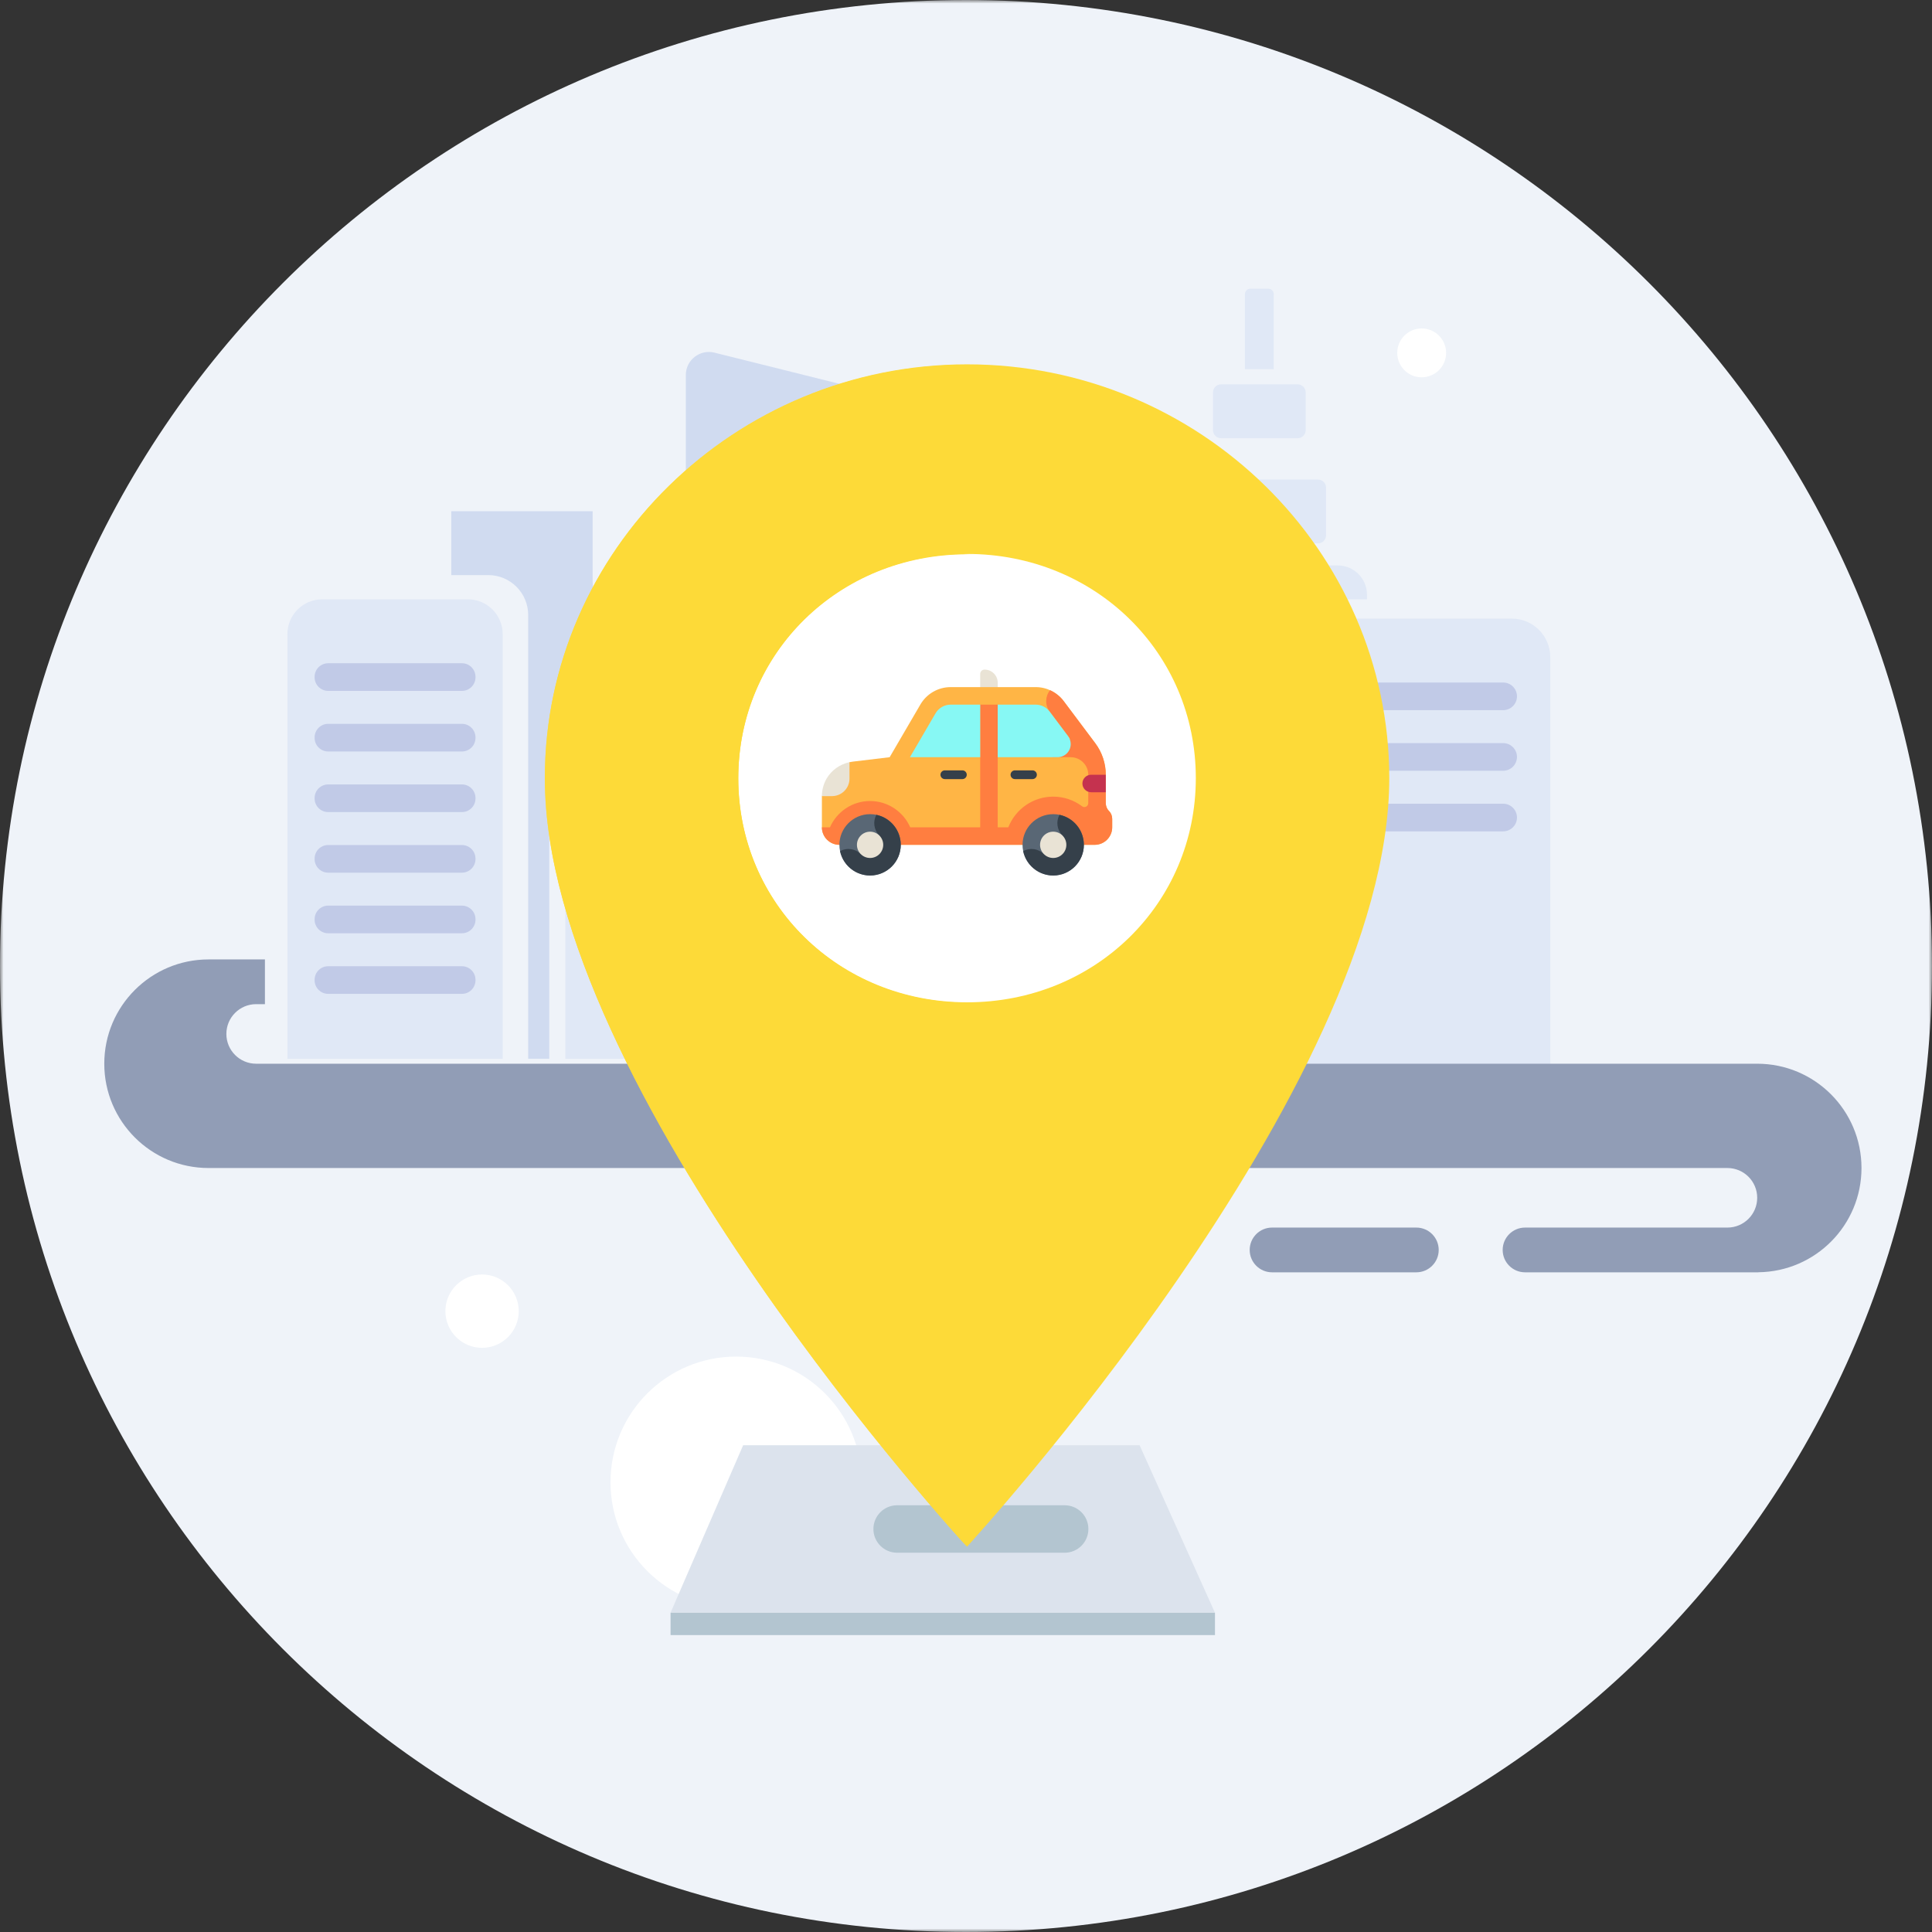 <svg width="278" height="278" viewBox="0 0 278 278" fill="none" xmlns="http://www.w3.org/2000/svg">
<rect x="0" y="0" width="278" height="278" fill="#333333" stroke="none"/>
<mask id="mask0_1_4440" style="mask-type:luminance" maskUnits="userSpaceOnUse" x="0" y="0" width="278" height="278">
<path fill-rule="evenodd" clip-rule="evenodd" d="M0 0H278V278H0V0Z" fill="white"/>
</mask>
<g mask="url(#mask0_1_4440)">
<path fill-rule="evenodd" clip-rule="evenodd" d="M139 0C62.233 0 0 62.233 0 139C0 215.767 62.233 278 139 278C215.767 278 278 215.767 278 139C278 62.233 215.767 0 139 0Z" fill="#EFF3F9"/>
</g>
<path fill-rule="evenodd" clip-rule="evenodd" d="M105.924 231.359C95.94 231.359 87.846 223.265 87.846 213.281C87.846 203.296 95.94 195.203 105.924 195.203C115.908 195.203 124.002 203.296 124.002 213.281C124.002 223.265 115.908 231.359 105.924 231.359Z" fill="white"/>
<path fill-rule="evenodd" clip-rule="evenodd" d="M69.366 193.943C66.452 193.943 64.089 191.581 64.089 188.666C64.089 185.752 66.452 183.389 69.366 183.389C72.281 183.389 74.643 185.752 74.643 188.666C74.643 191.581 72.281 193.943 69.366 193.943Z" fill="white"/>
<path fill-rule="evenodd" clip-rule="evenodd" d="M155.908 220.314C153.966 220.314 152.392 218.739 152.392 216.797C152.392 214.855 153.966 213.281 155.908 213.281C157.85 213.281 159.424 214.855 159.424 216.797C159.424 218.739 157.85 220.314 155.908 220.314Z" fill="white"/>
<path fill-rule="evenodd" clip-rule="evenodd" d="M204.568 54.292C202.626 54.292 201.052 52.718 201.052 50.776C201.052 48.834 202.626 47.261 204.568 47.261C206.51 47.261 208.084 48.834 208.084 50.776C208.084 52.718 206.51 54.292 204.568 54.292Z" fill="white"/>
<path fill-rule="evenodd" clip-rule="evenodd" d="M188.822 86.239H196.695V85.553C196.695 83.24 194.82 81.365 192.506 81.365H169.908C167.595 81.365 165.72 83.24 165.72 85.553V152.35H183.282V91.778C183.282 88.719 185.762 86.239 188.822 86.239Z" fill="#E0E8F6"/>
<mask id="mask1_1_4440" style="mask-type:luminance" maskUnits="userSpaceOnUse" x="0" y="-1" width="278" height="279">
<path fill-rule="evenodd" clip-rule="evenodd" d="M0 278H278V-0H0V278Z" fill="white"/>
</mask>
<g mask="url(#mask1_1_4440)">
<path fill-rule="evenodd" clip-rule="evenodd" d="M141.945 152.35H161.151V94.561H141.945V152.35Z" fill="#D0DBF0"/>
<path fill-rule="evenodd" clip-rule="evenodd" d="M189.643 78.188H172.772C172.127 78.188 171.605 77.665 171.605 77.02V70.175C171.605 69.53 172.127 69.007 172.772 69.007H189.643C190.288 69.007 190.81 69.53 190.81 70.175V77.02C190.81 77.665 190.288 78.188 189.643 78.188Z" fill="#E0E8F6"/>
<path fill-rule="evenodd" clip-rule="evenodd" d="M137.784 152.35H98.684V53.965C98.684 51.806 100.713 50.222 102.808 50.744L135.267 58.842C136.747 59.21 137.784 60.539 137.784 62.063V152.35Z" fill="#D0DBF0"/>
<path fill-rule="evenodd" clip-rule="evenodd" d="M81.351 152.35V118.343C81.351 115.294 83.823 112.822 86.873 112.822H93.136V152.35H81.351Z" fill="#E0E8F6"/>
<path fill-rule="evenodd" clip-rule="evenodd" d="M179.821 145.878C179.011 145.878 178.354 145.221 178.354 144.411V92.791C178.354 91.98 179.011 91.325 179.821 91.325C180.63 91.325 181.287 91.98 181.287 92.791V144.411C181.287 145.221 180.63 145.878 179.821 145.878Z" fill="#C0CBE2"/>
<path fill-rule="evenodd" clip-rule="evenodd" d="M171.684 145.878C170.874 145.878 170.218 145.221 170.218 144.411V92.791C170.218 91.98 170.874 91.325 171.684 91.325C172.494 91.325 173.15 91.98 173.15 92.791V144.411C173.15 145.221 172.494 145.878 171.684 145.878Z" fill="#C0CBE2"/>
<path fill-rule="evenodd" clip-rule="evenodd" d="M130.369 73.598H107.22C105.952 73.598 104.926 72.57 104.926 71.303C104.926 70.035 105.952 69.008 107.22 69.008H130.369C131.637 69.008 132.664 70.035 132.664 71.303C132.664 72.57 131.637 73.598 130.369 73.598Z" fill="#C1CAE7"/>
<path fill-rule="evenodd" clip-rule="evenodd" d="M130.369 83.659H107.22C105.952 83.659 104.926 82.632 104.926 81.365C104.926 80.097 105.952 79.069 107.22 79.069H130.369C131.637 79.069 132.664 80.097 132.664 81.365C132.664 82.632 131.637 83.659 130.369 83.659Z" fill="#C1CAE7"/>
<path fill-rule="evenodd" clip-rule="evenodd" d="M130.369 93.722H107.22C105.952 93.722 104.926 92.694 104.926 91.426C104.926 90.159 105.952 89.131 107.22 89.131H130.369C131.637 89.131 132.664 90.159 132.664 91.426C132.664 92.694 131.637 93.722 130.369 93.722Z" fill="#C1CAE7"/>
<path fill-rule="evenodd" clip-rule="evenodd" d="M130.369 103.783H107.22C105.952 103.783 104.926 102.756 104.926 101.489C104.926 100.221 105.952 99.193 107.22 99.193H130.369C131.637 99.193 132.664 100.221 132.664 101.489C132.664 102.756 131.637 103.783 130.369 103.783Z" fill="#C1CAE7"/>
<path fill-rule="evenodd" clip-rule="evenodd" d="M130.369 113.845H107.22C105.952 113.845 104.926 112.818 104.926 111.551C104.926 110.283 105.952 109.255 107.22 109.255H130.369C131.637 109.255 132.664 110.283 132.664 111.551C132.664 112.818 131.637 113.845 130.369 113.845Z" fill="#C1CAE7"/>
<path fill-rule="evenodd" clip-rule="evenodd" d="M130.369 123.907H107.22C105.952 123.907 104.926 122.88 104.926 121.612C104.926 120.345 105.952 119.317 107.22 119.317H130.369C131.637 119.317 132.664 120.345 132.664 121.612C132.664 122.88 131.637 123.907 130.369 123.907Z" fill="#C1CAE7"/>
<path fill-rule="evenodd" clip-rule="evenodd" d="M130.369 133.969H107.22C105.952 133.969 104.926 132.942 104.926 131.675C104.926 130.407 105.952 129.379 107.22 129.379H130.369C131.637 129.379 132.664 130.407 132.664 131.675C132.664 132.942 131.637 133.969 130.369 133.969Z" fill="#C1CAE7"/>
<path fill-rule="evenodd" clip-rule="evenodd" d="M130.369 144.031H107.22C105.952 144.031 104.926 143.004 104.926 141.737C104.926 140.468 105.952 139.441 107.22 139.441H130.369C131.637 139.441 132.664 140.468 132.664 141.737C132.664 143.004 131.637 144.031 130.369 144.031Z" fill="#C1CAE7"/>
<path fill-rule="evenodd" clip-rule="evenodd" d="M72.332 152.35H41.356V91.246C41.356 88.48 43.598 86.238 46.364 86.238H67.325C70.09 86.238 72.332 88.48 72.332 91.246V152.35Z" fill="#E0E8F6"/>
<path fill-rule="evenodd" clip-rule="evenodd" d="M66.467 99.413H47.222C46.144 99.413 45.27 98.54 45.27 97.461V97.388C45.27 96.309 46.144 95.435 47.222 95.435H66.467C67.545 95.435 68.419 96.309 68.419 97.388V97.461C68.419 98.54 67.545 99.413 66.467 99.413Z" fill="#C1CAE7"/>
<path fill-rule="evenodd" clip-rule="evenodd" d="M66.467 108.132H47.222C46.144 108.132 45.27 107.259 45.27 106.181V106.107C45.27 105.028 46.144 104.154 47.222 104.154H66.467C67.545 104.154 68.419 105.028 68.419 106.107V106.181C68.419 107.259 67.545 108.132 66.467 108.132Z" fill="#C1CAE7"/>
<path fill-rule="evenodd" clip-rule="evenodd" d="M66.467 116.852H47.222C46.144 116.852 45.27 115.978 45.27 114.9V114.826C45.27 113.748 46.144 112.874 47.222 112.874H66.467C67.545 112.874 68.419 113.748 68.419 114.826V114.9C68.419 115.978 67.545 116.852 66.467 116.852Z" fill="#C1CAE7"/>
<path fill-rule="evenodd" clip-rule="evenodd" d="M66.467 125.571H47.222C46.144 125.571 45.27 124.697 45.27 123.619V123.545C45.27 122.467 46.144 121.593 47.222 121.593H66.467C67.545 121.593 68.419 122.467 68.419 123.545V123.619C68.419 124.697 67.545 125.571 66.467 125.571Z" fill="#C1CAE7"/>
<path fill-rule="evenodd" clip-rule="evenodd" d="M66.467 134.29H47.222C46.144 134.29 45.27 133.416 45.27 132.339V132.265C45.27 131.186 46.144 130.312 47.222 130.312H66.467C67.545 130.312 68.419 131.186 68.419 132.265V132.339C68.419 133.416 67.545 134.29 66.467 134.29Z" fill="#C1CAE7"/>
<path fill-rule="evenodd" clip-rule="evenodd" d="M66.467 143.009H47.222C46.144 143.009 45.27 142.136 45.27 141.057V140.983C45.27 139.906 46.144 139.032 47.222 139.032H66.467C67.545 139.032 68.419 139.906 68.419 140.983V141.057C68.419 142.136 67.545 143.009 66.467 143.009Z" fill="#C1CAE7"/>
<path fill-rule="evenodd" clip-rule="evenodd" d="M223.07 155.124H185.155V94.552C185.155 91.492 187.635 89.013 190.694 89.013H217.53C220.59 89.013 223.07 91.492 223.07 94.552V155.124Z" fill="#E0E8F6"/>
<path fill-rule="evenodd" clip-rule="evenodd" d="M216.291 102.187H191.933C190.835 102.187 189.945 101.297 189.945 100.198C189.945 99.1 190.835 98.209 191.933 98.209H216.291C217.39 98.209 218.281 99.1 218.281 100.198C218.281 101.297 217.39 102.187 216.291 102.187Z" fill="#C1CAE7"/>
<path fill-rule="evenodd" clip-rule="evenodd" d="M216.291 110.906H191.933C190.835 110.906 189.945 110.016 189.945 108.917C189.945 107.819 190.835 106.928 191.933 106.928H216.291C217.39 106.928 218.281 107.819 218.281 108.917C218.281 110.016 217.39 110.906 216.291 110.906Z" fill="#C1CAE7"/>
<path fill-rule="evenodd" clip-rule="evenodd" d="M216.291 119.626H191.933C190.835 119.626 189.945 118.735 189.945 117.636C189.945 116.538 190.835 115.648 191.933 115.648H216.291C217.39 115.648 218.281 116.538 218.281 117.636C218.281 118.735 217.39 119.626 216.291 119.626Z" fill="#C1CAE7"/>
<path fill-rule="evenodd" clip-rule="evenodd" d="M90.772 89.131C87.737 89.131 85.276 86.671 85.276 83.636V73.561H64.935V82.752H70.257C73.43 82.752 76.002 85.323 76.002 88.496V152.35H79.036V116.261C79.036 112.893 81.765 110.164 85.133 110.164H93.136V89.131H90.772Z" fill="#D0DBF0"/>
<path fill-rule="evenodd" clip-rule="evenodd" d="M186.71 63.057H175.705C175.06 63.057 174.537 62.535 174.537 61.889V56.469C174.537 55.824 175.06 55.302 175.705 55.302H186.71C187.355 55.302 187.877 55.824 187.877 56.469V61.889C187.877 62.535 187.355 63.057 186.71 63.057Z" fill="#E0E8F6"/>
<path fill-rule="evenodd" clip-rule="evenodd" d="M183.282 53.117H179.133V42.332C179.133 41.893 179.489 41.536 179.928 41.536H182.487C182.927 41.536 183.282 41.893 183.282 42.332V53.117Z" fill="#E0E8F6"/>
<path fill-rule="evenodd" clip-rule="evenodd" d="M193.575 162.521H71.539C69.817 162.521 68.418 161.124 68.418 159.4C68.418 157.677 69.817 156.279 71.539 156.279H193.575C195.298 156.279 196.695 157.677 196.695 159.4C196.695 161.124 195.298 162.521 193.575 162.521Z" fill="#7E89A0"/>
<path fill-rule="evenodd" clip-rule="evenodd" d="M267.854 168.069C267.854 159.781 261.135 153.061 252.847 153.061H241.416H233.681H36.858C34.491 153.061 32.573 151.143 32.573 148.776C32.573 146.409 34.491 144.49 36.858 144.49H38.121V138.054H30.012C21.724 138.054 15.005 144.773 15.005 153.061C15.005 161.35 21.724 168.069 30.012 168.069H237.84H248.561C250.929 168.069 252.847 169.987 252.847 172.354C252.847 174.721 250.929 176.639 248.561 176.639H240.538H219.442C217.664 176.639 216.223 178.081 216.223 179.858C216.223 181.635 217.664 183.076 219.442 183.076H253.024V183.067C261.23 182.971 267.854 176.297 267.854 168.069Z" fill="#919DB6"/>
<path fill-rule="evenodd" clip-rule="evenodd" d="M203.801 176.639H183.038C181.261 176.639 179.821 178.081 179.821 179.858C179.821 181.635 181.261 183.076 183.038 183.076H203.801C205.578 183.076 207.019 181.635 207.019 179.858C207.019 178.081 205.578 176.639 203.801 176.639Z" fill="#919DB6"/>
<path fill-rule="evenodd" clip-rule="evenodd" d="M106.933 207.959H163.979L174.826 232.063H96.487L106.933 207.959Z" fill="#DCE3ED"/>
<path fill-rule="evenodd" clip-rule="evenodd" d="M96.488 235.277H174.826V232.063H96.488V235.277Z" fill="#B3C5D0"/>
<path fill-rule="evenodd" clip-rule="evenodd" d="M153.196 223.426H129.091C127.205 223.426 125.677 221.897 125.677 220.011C125.677 218.125 127.205 216.596 129.091 216.596H153.196C155.081 216.596 156.61 218.125 156.61 220.011C156.61 221.897 155.081 223.426 153.196 223.426Z" fill="#B3C5D0"/>
<path fill-rule="evenodd" clip-rule="evenodd" d="M139.151 152.683C115.887 152.683 97.602 134.764 97.602 111.966C97.602 89.167 115.886 71.249 139.151 71.249C162.415 71.249 180.7 89.167 180.7 111.966C180.7 134.764 162.414 152.683 139.151 152.683Z" fill="white"/>
<path fill-rule="evenodd" clip-rule="evenodd" d="M139.151 144.225C120.719 144.225 106.232 130.028 106.232 111.966C106.232 93.903 120.719 79.707 139.151 79.707C157.582 79.707 172.069 93.903 172.069 111.966C172.069 130.028 157.581 144.225 139.151 144.225ZM139.151 52.426C105.734 52.426 78.395 79.217 78.395 111.966C78.395 156.621 139.151 222.541 139.151 222.541C139.151 222.541 199.906 156.621 199.906 111.966C199.906 79.217 172.568 52.426 139.151 52.426Z" fill="#FDDA38"/>
</g>
<mask id="mask2_1_4440" style="mask-type:luminance" maskUnits="userSpaceOnUse" x="78" y="52" width="62" height="171">
<path fill-rule="evenodd" clip-rule="evenodd" d="M78.395 52.478H139.15V222.594H78.395V52.478Z" fill="white"/>
</mask>
<g mask="url(#mask2_1_4440)">
<path fill-rule="evenodd" clip-rule="evenodd" d="M139.151 144.278C120.719 144.278 106.232 130.081 106.232 112.019C106.232 93.956 120.719 79.76 139.151 79.76C157.582 79.76 172.069 93.956 172.069 112.019C172.069 130.081 157.581 144.278 139.151 144.278ZM139.151 52.478C105.734 52.478 78.395 79.271 78.395 112.019C78.395 156.674 139.151 222.594 139.151 222.594C139.151 222.594 199.906 156.674 199.906 112.019C199.906 79.271 172.568 52.478 139.151 52.478Z" fill="#FDDA38"/>
</g>
<path fill-rule="evenodd" clip-rule="evenodd" d="M141.042 96.979V99.711H143.564V98.239C143.564 97.196 142.717 96.349 141.672 96.349C141.324 96.349 141.042 96.631 141.042 96.979Z" fill="#E9E3D5"/>
<path fill-rule="evenodd" clip-rule="evenodd" d="M159.567 116.682C159.267 116.385 159.113 115.97 159.113 115.546V111.478C159.113 109.841 158.581 108.248 157.599 106.94L153.06 100.887C152.108 99.618 150.613 98.87 149.026 98.87H136.794C135.001 98.87 133.341 99.823 132.438 101.372L128.014 108.956L122.716 109.592C122.554 109.611 122.393 109.638 122.235 109.672L118.264 114.556V119.042C118.264 120.435 119.392 121.564 120.785 121.564H157.515C158.908 121.564 160.037 120.435 160.037 119.042V117.805C160.037 117.383 159.868 116.979 159.567 116.682Z" fill="#FFB545"/>
<path fill-rule="evenodd" clip-rule="evenodd" d="M159.569 116.683C159.267 116.386 159.113 115.971 159.113 115.547V114V111.478C159.113 109.907 158.613 108.291 157.599 106.94L153.06 100.887C152.541 100.195 151.859 99.659 151.089 99.313C150.389 100.19 150.339 101.461 151.043 102.4L153.975 106.308L151.383 108.956H154.053C155.438 108.956 156.583 110.067 156.591 111.451V111.478V115.547V115.564C156.592 116.023 156.074 116.298 155.708 116.021C154.549 115.148 153.108 114.63 151.548 114.63C148.613 114.63 146.101 116.462 145.09 119.042H143.563V101.392H141.041V119.042H130.974C129.999 116.818 127.778 115.26 125.198 115.26C122.619 115.26 120.399 116.818 119.425 119.042H118.264C118.264 120.435 119.392 121.564 120.785 121.564H157.515C158.908 121.564 160.037 120.435 160.037 119.042V117.853C160.037 117.418 159.879 116.989 159.569 116.683Z" fill="#FF7E40"/>
<path fill-rule="evenodd" clip-rule="evenodd" d="M135.957 112.109H138.478C138.826 112.109 139.109 111.826 139.109 111.478C139.109 111.13 138.826 110.848 138.478 110.848H135.957C135.608 110.848 135.326 111.13 135.326 111.478C135.326 111.826 135.608 112.109 135.957 112.109Z" fill="#35404A"/>
<path fill-rule="evenodd" clip-rule="evenodd" d="M146.043 112.109H148.564C148.912 112.109 149.195 111.826 149.195 111.478C149.195 111.13 148.912 110.848 148.564 110.848H146.043C145.694 110.848 145.412 111.13 145.412 111.478C145.412 111.826 145.694 112.109 146.043 112.109Z" fill="#35404A"/>
<path fill-rule="evenodd" clip-rule="evenodd" d="M134.616 102.643L130.933 108.956H141.042V101.392H136.794C135.901 101.392 135.066 101.871 134.616 102.643Z" fill="#87F8F4"/>
<path fill-rule="evenodd" clip-rule="evenodd" d="M153.691 105.931L151.043 102.4C150.567 101.765 149.82 101.392 149.026 101.392H143.563V108.956H152.178C153.222 108.956 154.069 108.11 154.069 107.065C154.069 106.656 153.937 106.258 153.691 105.931Z" fill="#87F8F4"/>
<path fill-rule="evenodd" clip-rule="evenodd" d="M157.011 111.478C156.315 111.478 155.75 112.043 155.75 112.739C155.75 113.435 156.315 113.999 157.011 113.999H159.112V111.478H157.011Z" fill="#C5324F"/>
<path fill-rule="evenodd" clip-rule="evenodd" d="M118.955 112.011C118.951 112.017 118.947 112.025 118.943 112.032C118.899 112.108 118.856 112.186 118.816 112.264C118.462 112.957 118.265 113.738 118.265 114.556H119.713C121.107 114.556 122.235 113.428 122.235 112.035V109.672C120.869 109.968 119.666 110.806 118.955 112.011Z" fill="#E9E3D5"/>
<path fill-rule="evenodd" clip-rule="evenodd" d="M125.198 125.977C122.765 125.977 120.785 123.998 120.785 121.564C120.785 119.13 122.765 117.151 125.198 117.151C127.631 117.151 129.611 119.13 129.611 121.564C129.611 123.998 127.631 125.977 125.198 125.977Z" fill="#596775"/>
<path fill-rule="evenodd" clip-rule="evenodd" d="M126.1 117.244C125.583 118.2 125.728 119.419 126.535 120.227L123.861 122.902C123.053 122.093 121.834 121.949 120.879 122.466C121.296 124.468 123.074 125.976 125.198 125.976C127.631 125.976 129.611 123.997 129.611 121.564C129.611 119.439 128.102 117.662 126.1 117.244Z" fill="#35404A"/>
<path fill-rule="evenodd" clip-rule="evenodd" d="M127.089 121.564C127.089 122.609 126.242 123.456 125.198 123.456C124.154 123.456 123.307 122.609 123.307 121.564C123.307 120.52 124.154 119.673 125.198 119.673C126.242 119.673 127.089 120.52 127.089 121.564Z" fill="#E9E3D5"/>
<path fill-rule="evenodd" clip-rule="evenodd" d="M151.548 125.977C149.115 125.977 147.135 123.998 147.135 121.564C147.135 119.13 149.115 117.151 151.548 117.151C153.981 117.151 155.96 119.13 155.96 121.564C155.96 123.998 153.981 125.977 151.548 125.977Z" fill="#596775"/>
<path fill-rule="evenodd" clip-rule="evenodd" d="M152.45 117.244C151.933 118.2 152.077 119.419 152.885 120.227L150.211 122.902C149.402 122.093 148.184 121.949 147.228 122.466C147.646 124.468 149.423 125.976 151.548 125.976C153.981 125.976 155.96 123.997 155.96 121.564C155.96 119.439 154.451 117.662 152.45 117.244Z" fill="#35404A"/>
<path fill-rule="evenodd" clip-rule="evenodd" d="M153.439 121.564C153.439 122.609 152.592 123.456 151.548 123.456C150.504 123.456 149.657 122.609 149.657 121.564C149.657 120.52 150.504 119.673 151.548 119.673C152.592 119.673 153.439 120.52 153.439 121.564Z" fill="#E9E3D5"/>
</svg>
